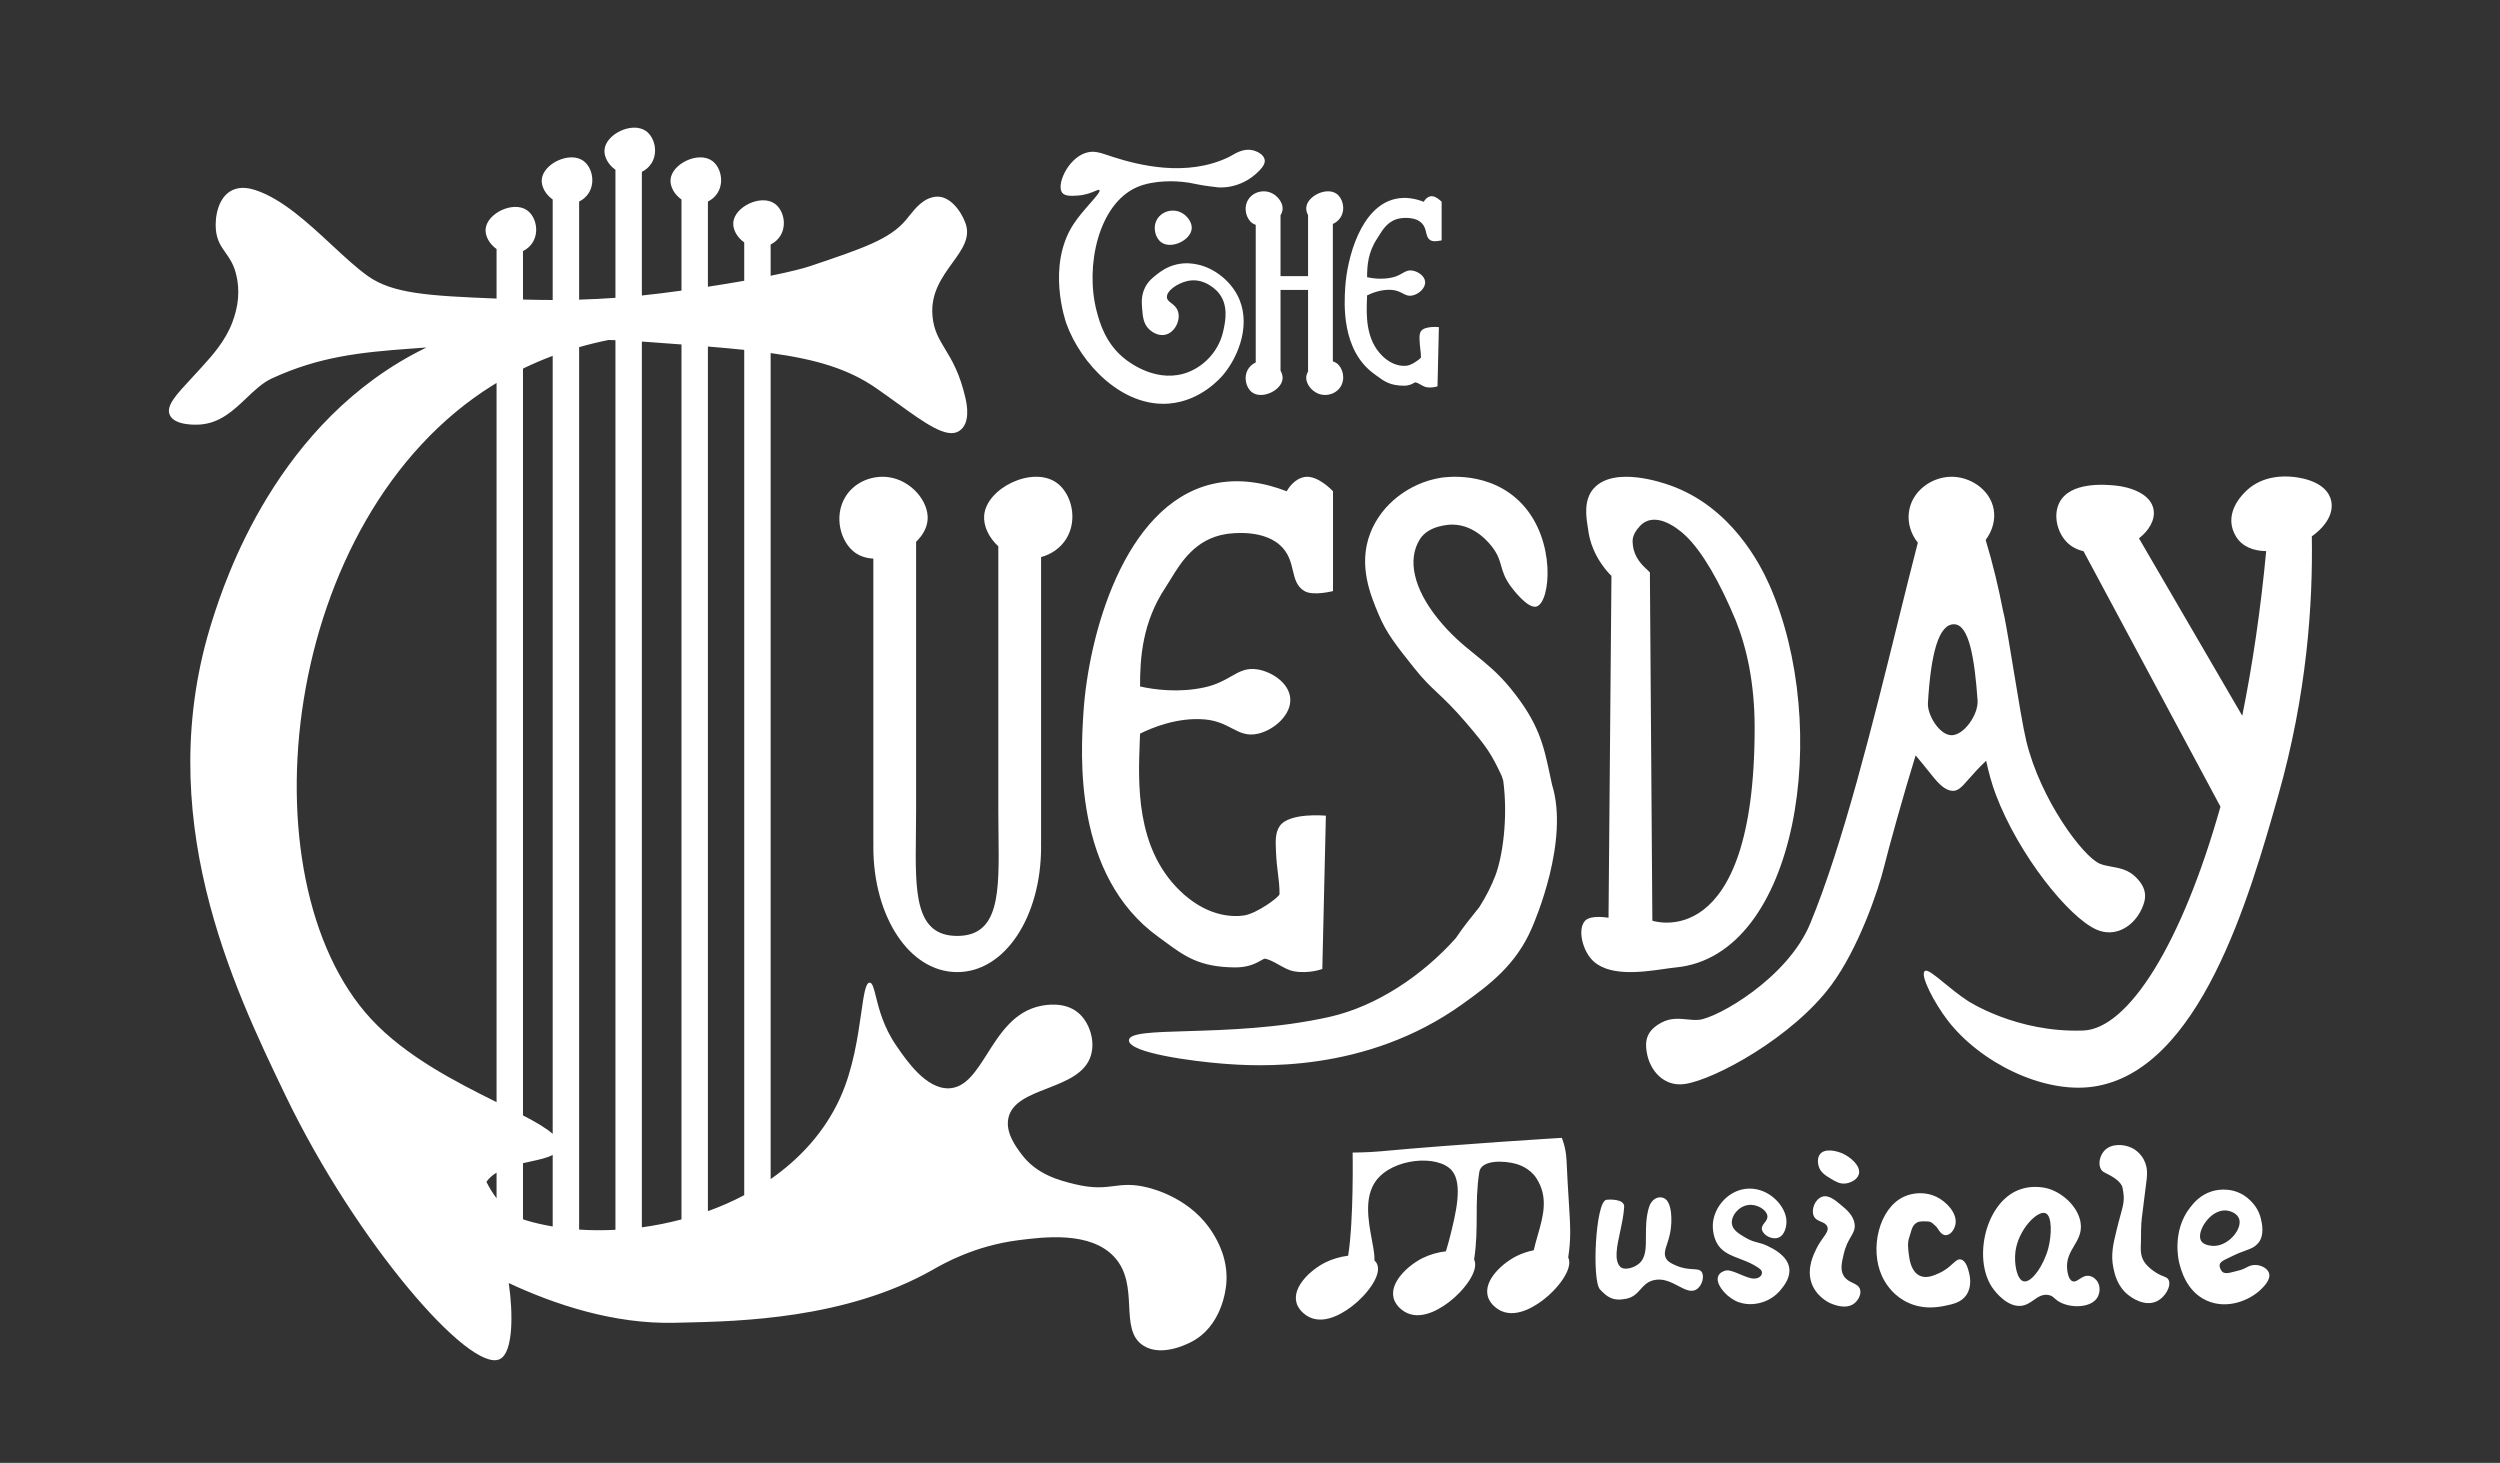 <svg width="1333" height="780" viewBox="0 0 1333 780" fill="none" xmlns="http://www.w3.org/2000/svg">
<rect x="0" y="0" width="1333" height="780" fill="#333333" stroke="none"/>
<g clip-path="url(#clip0_1_52)">
<path fill-rule="evenodd" clip-rule="evenodd" d="M654.071 -337.253L613.995 -438.753H583.115V-464.598H636.684L665.579 -386.708L736.304 -577.845H769.432L678.506 -337.253H654.071ZM342.24 654.413V182.124C343.405 182.201 344.579 182.283 345.761 182.368C351.921 182.816 357.779 183.243 363.368 183.664V650.195C356.373 652.047 349.295 653.456 342.24 654.413ZM308.787 655.615V185.103C314.141 183.564 319.397 182.303 324.507 181.272C325.72 181.307 326.935 181.348 328.155 181.393V655.729C321.569 656.077 315.081 656.043 308.787 655.615ZM278.855 650.111V620.203C280.134 619.909 281.405 619.633 282.651 619.364L282.661 619.361C287.413 618.333 291.777 617.388 294.7 615.808V653.959C289.808 653.127 285.084 652.059 280.615 650.719C280.015 650.539 279.431 650.329 278.855 650.111ZM264.768 638.931C262.653 636.144 260.859 633.14 259.353 630.156C260.767 628.153 262.627 626.557 264.768 625.251V638.931ZM197.861 543.315C128.923 468.795 149.415 275.707 263.008 205.257C263.37 205.033 263.733 204.817 264.096 204.601C264.32 204.467 264.544 204.334 264.768 204.199V587.651C243.389 577.044 216.353 563.304 197.861 543.315ZM294.7 604.588C291.305 601.536 285.753 598.307 278.855 594.723V196.531C284.16 193.952 289.455 191.704 294.7 189.743V604.588ZM396.821 186.553V637.269C390.6 640.557 384.104 643.383 377.455 645.791V184.768C384.347 185.335 390.791 185.917 396.821 186.553ZM646.844 657.761C635.741 639.52 616.007 634.176 611.629 633.111C603.714 631.184 598.925 631.789 593.95 632.418C588.557 633.1 582.945 633.809 572.893 631.351C564.676 629.34 552.783 626.252 544.723 615.504C541.624 611.372 536.017 603.895 537.679 596.136C539.485 587.704 548.769 584.091 558.421 580.334C568.42 576.442 578.813 572.397 581.697 562.683C584.064 554.709 580.82 544.775 574.653 539.793C567.433 533.96 557.385 535.872 555.287 536.272C540.88 539.014 533.241 551.061 526.393 561.861C520.346 571.398 514.916 579.962 505.987 580.289C493.836 580.735 483.422 565.566 478.326 558.145C478.149 557.887 477.979 557.638 477.815 557.4C471.071 547.609 468.615 537.762 467.007 531.311C465.89 526.833 465.181 523.992 463.729 523.947C461.52 523.878 460.592 530.388 459.219 540.009C457.439 552.485 454.914 570.191 447.883 585.572C439.709 603.451 426.627 617.749 410.908 628.687V188.252C435.281 191.625 452.384 196.708 467.251 207.019C471.089 209.68 474.759 212.333 478.243 214.85C493.183 225.646 504.692 233.963 511.268 229.908C517.72 225.929 515.503 215.444 514.789 212.301C511.796 199.109 507.544 192.084 503.952 186.15C500.602 180.617 497.827 176.033 497.183 168.283C496.182 156.256 502.337 147.75 507.805 140.194C513.009 133.002 517.591 126.671 514.789 118.983C512.243 111.991 506.135 104.163 498.944 104.897C492.431 105.563 488.199 110.863 484.688 115.259C484.142 115.942 483.614 116.604 483.097 117.223C474.459 127.566 460.319 132.334 432.038 141.871L432.036 141.872C428.536 143.053 421.601 144.861 410.908 147.037V130.355C412.975 129.333 414.821 127.796 416.111 125.684C419.735 119.744 417.625 111.803 413.095 108.597C405.785 103.424 391.648 110.207 390.983 118.648C390.685 122.42 393.073 126.633 396.821 129.256V149.703C391.072 150.723 384.619 151.789 377.455 152.885V107.465C379.521 106.444 381.368 104.907 382.657 102.795C386.28 96.855 384.172 88.913 379.641 85.708C372.332 80.535 358.193 87.317 357.528 95.759C357.232 99.531 359.62 103.744 363.368 106.368V154.947C356.607 155.892 349.645 156.789 342.24 157.56V91.619C344.308 90.597 346.155 89.06 347.443 86.948C351.067 81.008 348.957 73.067 344.427 69.861C337.117 64.688 322.98 71.472 322.315 79.912C322.017 83.684 324.405 87.897 328.155 90.521V158.804C322.084 159.24 315.675 159.577 308.787 159.771V107.465C310.855 106.444 312.701 104.907 313.989 102.795C317.612 96.855 315.504 88.913 310.973 85.708C303.664 80.535 289.527 87.317 288.861 95.759C288.564 99.531 290.952 103.744 294.7 106.368V159.96C289.676 159.957 284.393 159.876 278.855 159.716V133.876C280.921 132.855 282.768 131.317 284.057 129.205C287.68 123.265 285.572 115.324 281.041 112.119C273.732 106.945 259.593 113.728 258.928 122.169C258.632 125.941 261.02 130.155 264.768 132.777V159.197C228.265 157.723 209.324 156.583 196.101 147.155C190.1 142.876 183.664 136.9 176.904 130.624C164.236 118.863 150.434 106.048 136.236 101.376C133.412 100.447 128.456 99.213 123.911 101.376C116.239 105.027 114.485 115.759 115.108 122.504C115.631 128.178 117.865 131.348 120.25 134.733C122.263 137.589 124.383 140.598 125.672 145.393C128.337 155.307 126.834 164.009 123.911 171.804C120.138 181.866 113.204 189.518 107.719 195.571L107.713 195.578C107.428 195.892 107.147 196.203 106.87 196.509C105.157 198.405 103.501 200.186 101.941 201.865L101.936 201.87C93.979 210.432 88.497 216.331 90.458 221.104C92.945 227.156 105.119 226.457 106.304 226.387C117.234 225.738 124.457 218.862 131.385 212.267C135.767 208.096 140.031 204.037 145.04 201.736C170.041 190.253 191.556 187.885 218.989 185.889C221.869 185.681 224.657 185.479 227.399 185.279C147.369 224.068 119.764 310.229 113.347 330.268C80.092 434.114 124.334 526.111 152.083 583.811C189.923 662.495 250.749 732.532 266.529 724.668C273.759 721.065 273.584 700.084 271.267 684.129C295.653 695.529 327.351 706.135 359.847 705.301C361.388 705.262 363.037 705.225 364.786 705.186C393.989 704.539 451.063 703.274 497.183 677.129L497.693 676.839C503.335 673.629 519.852 664.232 542.961 661.283C556.493 659.556 581.253 656.397 594.021 670.085C601.142 677.72 601.634 687.486 602.083 696.404C602.531 705.313 602.937 713.377 609.868 717.625C619.169 723.327 631.986 717.095 634.424 715.91L634.519 715.864C651.784 707.485 653.681 686.871 653.887 684.172C654.864 671.236 649.192 661.619 646.844 657.761ZM578.881 81.527C583.032 80.187 586.426 81.334 590.876 82.838C591.73 83.127 592.622 83.428 593.565 83.728C606.597 87.868 632.48 94.743 655.24 83.728C655.632 83.538 656.112 83.259 656.668 82.936C659.183 81.474 663.245 79.112 667.723 80.057C670.339 80.611 673.869 82.408 674.331 85.197C674.612 86.907 673.695 88.708 671.393 91.071C661.328 101.405 649.367 99.881 649.367 99.881C641.934 99.056 639.08 98.453 636.736 97.958L636.735 97.957C634.912 97.572 633.398 97.252 630.277 96.944C628.144 96.733 615.651 95.624 606.047 99.881C585.688 108.909 578.441 142.005 584.755 165.963C586.379 172.127 589.551 183.508 600.173 191.66C602.36 193.338 617.495 204.952 633.948 198.268C642.9 194.632 650.183 186.415 652.304 176.241C652.341 176.061 652.382 175.871 652.424 175.672C653.358 171.266 655.265 162.27 649.367 155.683L649.361 155.676C648.872 155.131 642.294 147.793 633.213 149.809C627.78 151.015 621.82 155.132 622.2 158.62C622.346 159.961 623.376 160.752 624.565 161.665C625.862 162.662 627.348 163.803 628.075 165.963C629.232 169.404 627.677 172.628 627.34 173.305L627.338 173.308C626.958 174.069 625.231 177.524 621.467 178.444C616.987 179.539 613.311 176.143 612.655 175.507C609.623 172.567 609.316 168.693 608.984 164.493C608.744 161.452 608.443 157.633 610.453 153.48C612.164 149.944 614.665 148 617.059 146.139L617.06 146.139C618.84 144.755 622.216 142.188 627.34 140.999C632.397 139.825 636.481 140.615 638.353 140.999C646.979 142.763 655.331 149.124 659.645 157.152C667.499 171.76 660.76 189.6 652.304 199.736C650.823 201.512 640.381 213.649 623.668 215.156C598.639 217.411 576.471 194.293 568.601 172.571C568.139 171.292 557.944 141.888 572.273 119.705C574.841 115.73 578.386 111.693 581.273 108.406C584.463 104.773 586.849 102.056 586.223 101.351C585.922 101.012 585.119 101.35 583.805 101.903C581.844 102.729 578.744 104.034 574.476 104.287L574.471 104.287C571.293 104.475 567.883 104.676 566.399 102.819C563.128 98.723 569.231 84.639 578.881 81.527ZM626.605 112.363C631.759 113.021 635.739 117.825 635.416 121.908C634.931 128.075 624.603 133.029 619.264 129.251C615.955 126.909 614.413 121.108 617.06 116.769C619.127 113.384 623.113 111.917 626.605 112.363ZM710.675 192.681C711.383 192.896 712.051 193.205 712.653 193.632C715.961 195.973 717.503 201.775 714.855 206.113C712.789 209.5 708.803 210.965 705.311 210.519C700.157 209.861 696.177 205.057 696.5 200.973C696.579 199.971 696.923 199 697.459 198.093V154.581H682.775V197.627C683.571 199.016 683.987 200.52 683.875 201.94C683.389 208.105 673.063 213.06 667.723 209.281C664.413 206.94 662.872 201.139 665.52 196.8C666.512 195.175 667.948 193.996 669.557 193.255V119.877C668.903 119.665 668.284 119.369 667.723 118.972C664.413 116.629 662.872 110.829 665.52 106.489C667.585 103.104 671.572 101.639 675.065 102.084C680.217 102.741 684.197 107.545 683.875 111.629C683.789 112.719 683.392 113.768 682.775 114.74V147.24H697.459V114.724C696.755 113.407 696.395 111.999 696.5 110.664C696.985 104.499 707.313 99.544 712.653 103.323C715.961 105.664 717.503 111.465 714.855 115.804C713.835 117.477 712.343 118.68 710.675 119.416V192.681ZM734.169 127.416C734.5 126.918 734.841 126.361 735.204 125.767C737.365 122.229 740.31 117.407 746.652 116.401C747.536 116.261 754.805 115.205 758.4 119.339C759.671 120.801 760.055 122.42 760.409 123.916C760.815 125.631 761.183 127.184 762.805 128.149C764.576 129.204 768.679 128.149 768.679 128.149V107.591C768.679 107.591 765.529 104.161 762.805 104.655C760.716 105.032 759.5 106.955 759.133 107.591C754.915 105.963 749.463 104.749 743.715 106.123C725.509 110.473 718.296 137.445 717.283 153.113C716.72 161.816 715.159 186.692 732.701 199.369C732.984 199.574 733.26 199.775 733.531 199.974L734.042 200.35C738.131 203.362 741.189 205.615 748.536 205.657C751.309 205.673 752.928 204.75 753.858 204.219C754.273 203.983 754.55 203.824 754.732 203.863C755.612 204.048 756.559 204.577 757.521 205.113C758.555 205.69 759.605 206.276 760.605 206.453C763.797 207.021 766.476 205.977 766.476 205.977L767.211 174.405C767.211 174.405 759.543 173.68 757.665 176.609C756.776 177.994 756.839 179.511 756.931 181.747V181.748C757.011 183.696 757.186 185.1 757.344 186.378V186.379C757.514 187.747 757.666 188.97 757.665 190.559C757.665 191.12 752.991 194.583 750.323 194.964C747.753 195.332 742.524 195.105 737.107 189.825C728.034 180.98 728.541 167.821 728.879 159.042C728.899 158.516 728.919 158.005 728.936 157.512C731.349 156.308 736.637 154.1 742.247 154.581C744.75 154.797 746.393 155.651 747.852 156.41C749.548 157.293 750.996 158.046 753.26 157.519C756.561 156.751 760.184 153.587 759.868 150.176C759.581 147.092 756.167 144.823 753.26 144.303C750.915 143.883 749.473 144.704 747.686 145.722C746.285 146.519 744.672 147.437 742.247 147.973C736.845 149.167 731.705 148.413 728.939 147.797C728.913 141.771 729.476 134.473 734.169 127.416ZM624.095 309.001C623.157 310.536 622.277 311.978 621.421 313.264C609.269 331.537 607.812 350.429 607.879 366.03C615.041 367.624 628.347 369.578 642.331 366.486C648.611 365.099 652.786 362.721 656.413 360.656C661.039 358.022 664.772 355.896 670.843 356.982C678.367 358.331 687.208 364.205 687.949 372.189C688.769 381.017 679.389 389.208 670.843 391.197C664.982 392.562 661.233 390.612 656.844 388.329C653.065 386.363 648.813 384.151 642.331 383.594C627.809 382.348 614.119 388.062 607.872 391.181C607.848 391.881 607.822 392.595 607.794 393.322L607.727 395.08L607.725 395.129C606.848 417.854 605.532 451.933 629.025 474.833C643.047 488.503 656.587 489.089 663.239 488.138C670.147 487.152 682.247 478.188 682.248 476.735C682.249 472.622 681.857 469.457 681.417 465.916C681.006 462.607 680.555 458.969 680.347 453.924C680.107 448.137 679.944 444.208 682.248 440.618C687.109 433.039 706.959 434.917 706.959 434.917L705.057 516.651C705.057 516.651 698.123 519.352 689.857 517.884C687.27 517.424 684.552 515.907 681.875 514.414C679.386 513.025 676.932 511.656 674.653 511.176C674.183 511.077 673.465 511.487 672.391 512.099C669.985 513.472 665.795 515.863 658.613 515.821C639.596 515.713 631.679 509.882 621.096 502.087L621.075 502.072L621.067 502.066C620.483 501.636 619.89 501.2 619.287 500.758C618.741 500.357 618.186 499.953 617.62 499.544C572.203 466.723 576.245 402.325 577.703 379.793C580.327 339.232 599.001 269.406 646.132 258.141C661.013 254.584 675.127 257.726 686.049 261.942C687 260.296 690.145 255.318 695.553 254.339C702.608 253.063 710.76 261.942 710.76 261.942V315.165C710.76 315.165 700.139 317.896 695.553 315.165C691.355 312.665 690.402 308.646 689.35 304.206C688.432 300.334 687.438 296.141 684.148 292.356C674.845 281.654 656.025 284.389 653.736 284.752C637.312 287.357 629.688 299.842 624.095 309.001ZM879.719 305.2L881.039 490.917C881.039 490.917 935.576 509.614 935.576 388.076C935.576 364.38 931.435 345.52 925.408 330.603C916.877 310.165 907.771 294.3 898.871 285.728C893.504 280.56 881.827 272.405 874.341 280.559C870.017 285.27 870.366 288.268 870.649 290.699L870.657 290.771C871.43 297.409 875.723 301.416 878.34 303.858C878.889 304.371 879.365 304.815 879.719 305.2ZM890.388 258.745C922.94 270.192 938.436 300.641 943.367 311.724C976.876 387.035 958.948 509.615 893.504 515.848C891.798 516.01 889.718 516.309 887.388 516.643L887.357 516.647L887.353 516.648C875.366 518.368 856.784 521.036 848.317 511.173C843.5 505.563 841.213 495.097 845.2 490.917C848.345 487.619 857.667 489.359 857.667 489.359L859.224 307.049C859.224 307.049 848.535 297.397 846.759 282.117C846.748 282.027 846.736 281.932 846.723 281.833C846.715 281.773 846.706 281.711 846.697 281.648C846.671 281.462 846.64 281.262 846.607 281.049C846.577 280.854 846.544 280.649 846.51 280.434C845.77 275.784 844.276 266.403 849.875 260.304C860.843 248.356 886.699 257.448 890.388 258.745ZM1040.42 392.024C1034.1 391.832 1027.59 381.253 1027.97 374.897C1029.52 348.429 1033.7 332.684 1041.98 332.86C1050 333.029 1052.88 351.542 1054.44 373.34C1054.99 381.083 1047.01 392.223 1040.42 392.024ZM1138.72 467.605C1134.75 463.711 1130.18 462.887 1125.92 462.119C1123.72 461.721 1121.6 461.338 1119.68 460.552C1110.67 456.851 1087.9 426.226 1080.39 395.009C1078.66 387.794 1076.1 372.211 1073.66 357.346L1073.66 357.342L1073.66 357.339L1073.66 357.332L1073.66 357.323C1071.84 346.268 1070.09 335.613 1068.8 329.097C1068.54 327.816 1068.28 326.688 1068.02 325.697C1065.63 313.412 1062.66 300.792 1058.75 287.903C1062.41 283.029 1064.08 277.029 1063 271.36C1061.03 261.035 1050.37 253.791 1039.64 254.233C1029.43 254.655 1019.36 262.045 1017.85 272.917C1017.02 278.816 1018.88 284.731 1022.59 289.372C1019.27 302.136 1015.72 316.509 1011.95 331.738L1011.95 331.761L1011.94 331.789L1011.94 331.804C998.603 385.753 982.614 450.438 965.187 492.477C953.049 521.753 915.711 542.664 906.028 543.749C903.971 543.979 901.826 543.765 899.598 543.542C895.292 543.112 890.675 542.651 885.788 545.305C877.82 549.635 877.067 554.956 878.003 560.875C879.604 570.991 887.345 579.559 898.244 578.001C914.351 575.7 955.848 552.999 976.371 525.368C990.965 505.72 1001.53 474.679 1004.61 462.087C1007.01 452.301 1015.24 422.667 1021.41 402.785C1023.89 405.663 1025.97 408.275 1027.81 410.578L1027.81 410.582L1027.81 410.587L1027.81 410.59L1027.82 410.592C1032.84 416.897 1036.01 420.877 1040.42 421.607C1043.79 422.162 1045.77 419.907 1049.72 415.408C1051.98 412.844 1054.87 409.551 1059.02 405.635C1060.36 411.908 1062.04 418.027 1064.13 423.567C1076.28 455.769 1102.91 488.991 1117.76 495.625C1127.82 500.115 1137.61 494.001 1141.93 484.713C1144.45 479.279 1145.19 473.955 1138.72 467.605ZM827.384 417.676L827.419 417.846C827.442 417.958 827.465 418.07 827.489 418.184C836.95 448.19 818.386 491.116 816.808 494.764L816.752 494.894C808.227 514.705 793.848 525.297 779.777 535.392C728 572.532 669.708 568.598 651.245 567.084C636.515 565.877 602.092 561.54 601.945 554.76C601.858 550.73 614.29 550.36 632.982 549.803C653.528 549.191 681.638 548.354 709 542.184C734.208 536.498 758.772 519.833 776.212 500.234C780.279 494.229 784.051 489.55 787.485 485.291L787.487 485.289L788.733 483.741C792.333 478.069 795.271 472.341 797.384 466.724C801.14 456.74 804.165 436.285 801.532 416.277C801.119 414.894 800.812 413.95 800.719 413.75C795.264 402.062 792.779 398.31 782.017 385.697C775.076 377.563 770.559 373.307 766.526 369.506C762.5 365.714 758.956 362.374 753.963 356.085C744.208 343.801 739.332 337.658 735.261 328.033C730.807 317.5 724.047 301.513 730.585 284.394C736.516 268.868 751.413 257.58 767.989 254.783C770.221 254.406 794.692 250.661 811.628 268.809C829.771 288.249 826.76 320.757 819.421 323.357C814.619 325.058 805.973 313.25 805.395 312.448C802.236 308.069 801.319 304.852 800.433 301.74C799.585 298.766 798.765 295.889 796.043 292.186L796.042 292.186C794.783 290.473 786.832 279.665 774.224 279.719C773.268 279.722 761.863 279.926 757.08 287.512C750.169 298.472 753.963 314.006 766.432 329.592C773.607 338.561 780.131 343.838 786.597 349.068C792.746 354.041 798.842 358.972 805.395 366.996C820.532 385.532 823.047 397.337 826.355 412.868C826.633 414.173 826.916 415.504 827.213 416.868C827.274 417.144 827.329 417.41 827.384 417.676ZM563.333 257.356C550.581 248.331 525.915 260.165 524.755 274.892C524.309 280.536 527.317 286.744 532.305 291.288V432.393C532.305 436.678 532.356 440.867 532.405 444.927V444.934C532.779 475.741 533.061 499.031 510.385 499.031C487.71 499.031 487.992 475.741 488.365 444.934V444.925C488.415 440.866 488.465 436.677 488.465 432.393V288.888C491.92 285.532 494.264 281.49 494.603 277.197C495.372 267.444 485.867 255.971 473.559 254.4C465.217 253.336 455.695 256.835 450.763 264.921C444.439 275.285 448.119 289.14 456.023 294.733C458.796 296.696 462.132 297.669 465.668 297.844V449.929H465.705C465.681 450.495 465.668 451.077 465.668 451.683C465.668 488.487 484.72 518.321 510.385 518.321C536.051 518.321 555.103 488.487 555.103 451.683C555.103 451.077 555.089 450.495 555.065 449.929H555.103V297.027C560.467 295.588 565.459 292.308 568.595 287.167C574.917 276.804 571.239 262.949 563.333 257.356ZM1221.99 254.214C1224.03 254.372 1238.92 255.662 1242.51 265.405C1245.21 272.722 1240.5 280.406 1232.66 285.981C1233.25 321.524 1230.19 369.901 1214.67 424.466L1214.67 424.473L1214.67 424.474C1199.39 478.215 1172.93 571.238 1116.07 579.409C1089.37 583.248 1055.78 566.471 1038.6 544.195C1031.35 534.788 1023.63 519.964 1026.28 517.784C1027.59 516.702 1031.27 519.722 1036.42 523.94L1036.42 523.941C1040.05 526.915 1044.4 530.484 1049.17 533.631C1049.17 533.631 1075.13 550.773 1110.79 549.477C1134.65 548.611 1163.17 503.849 1183.95 430.121L1110.93 293.9C1107.57 293.136 1104.33 291.57 1101.69 288.72C1096.84 283.481 1094.78 274.727 1097.96 268.203C1103.62 256.597 1122.77 258.403 1127.8 258.877C1135.8 259.632 1147.04 263.313 1148.32 271.933C1149.12 277.332 1145.81 282.909 1140.5 287.041L1195.57 381.638C1200.98 354.81 1205.36 325.396 1208.33 293.861C1201.85 293.758 1195.57 291.684 1192.15 285.922C1186.9 277.073 1190.89 268.208 1197.75 261.674C1206.81 253.045 1218.73 253.962 1221.99 254.214ZM856.469 639.757C857.903 639.511 866.261 639.111 866.011 643.513C865.764 647.818 864.776 652.414 863.835 656.791C862.138 664.681 860.594 671.86 863.824 675.347C865.94 677.631 871.344 676.076 874.1 673.599C877.632 670.424 877.623 665.294 877.612 659.194C877.603 654.463 877.594 649.149 879.235 643.712C880.603 639.179 884.357 637.488 887.295 638.873C891.437 640.827 891.843 650.712 890.503 657.497C890.067 659.705 889.447 661.58 888.901 663.231C887.843 666.43 887.062 668.794 888.425 671.131C889.436 672.861 891.049 673.593 893.464 674.688C897.213 676.388 900.31 676.571 902.678 676.71C904.893 676.841 906.47 676.934 907.344 678.197C908.909 680.459 907.645 685.628 904.527 687.533C901.697 689.263 898.506 687.588 894.87 685.68C890.977 683.637 886.574 681.327 881.557 682.639C878.247 683.505 876.498 685.471 874.739 687.447C872.84 689.581 870.93 691.727 867.032 692.517C859.812 693.981 856.757 691.359 853.152 687.555C848.68 682.835 850.739 640.745 856.469 639.757ZM952.543 651.217C952.577 653.783 951.719 658.655 948.181 659.94C944.695 661.205 940.004 658.479 939.459 655.579C939.188 654.138 940.018 653.07 940.863 651.983C941.701 650.905 942.554 649.808 942.367 648.309C941.96 645.053 936.888 641.884 932.191 642.496C926.976 643.173 922.827 648.432 923.468 652.671C923.967 655.967 927.246 657.891 930.736 659.939L930.737 659.94C933.528 661.577 935.315 662.031 937.178 662.504C938.673 662.883 940.217 663.275 942.367 664.301C945.265 665.684 952.904 669.329 953.996 675.931C954.844 681.056 951.328 685.447 949.635 687.56C948.539 688.929 944.712 693.344 938.005 694.829C936.271 695.212 930.609 696.379 924.923 693.375C919.5 690.511 914.476 684.079 916.2 680.292C916.933 678.68 918.867 677.597 920.561 677.384C922.336 677.16 925.086 678.319 927.884 679.498C930.498 680.599 933.154 681.718 935.097 681.745C937.833 681.783 939.343 680.315 939.459 678.837C939.559 677.585 939.037 676.66 935.097 674.476C932.502 673.037 929.921 672.055 927.479 671.127L927.471 671.124L927.47 671.124C923.717 669.697 920.294 668.396 917.653 665.755C912.847 660.948 913.243 653.509 913.292 652.671C913.828 643.576 921.748 634.205 932.191 633.773C943.328 633.311 952.436 643.219 952.543 651.217ZM982.337 614.992C986.649 616.871 992.385 621.709 991.128 626.121C990.308 629.003 986.796 630.684 984.157 631.025C981.061 631.424 978.761 630.031 976.052 628.389L976.05 628.388C973.38 626.771 970.722 625.162 969.743 621.928C969.592 621.429 968.512 617.681 970.523 615.287C973.217 612.08 979.431 613.724 982.337 614.992ZM988.885 652.671C988.313 648.067 984.595 644.973 981.616 642.496C978.335 639.765 974.883 636.893 971.441 638.135C967.749 639.465 965.623 644.964 967.08 648.309C967.86 650.103 969.449 650.771 970.964 651.408C972.418 652.019 973.805 652.603 974.348 654.125C974.992 655.933 973.883 657.488 972.213 659.829C971.115 661.367 969.776 663.244 968.533 665.755L968.533 665.756C967.019 668.812 963.542 675.834 965.625 683.199C967.884 691.177 975.261 694.589 975.801 694.829L975.809 694.833C977.235 695.463 984.351 698.606 988.885 694.829C990.751 693.275 992.553 690.236 991.792 687.56C991.245 685.638 989.653 684.88 987.883 684.037C986.189 683.231 984.331 682.347 983.071 680.292C981.094 677.07 981.989 673.263 983.07 668.666L983.071 668.663C984.127 664.166 985.669 661.524 986.909 659.399C988.242 657.114 989.227 655.426 988.885 652.671ZM1042.67 652.671C1043.65 646.891 1037.93 640.761 1032.5 638.135C1026.96 635.456 1020.24 635.688 1015.05 638.135C1001.87 644.352 996.828 665.749 1003.42 680.292C1004.9 683.549 1008.3 689.42 1015.05 693.375C1024.34 698.818 1033.65 696.932 1036.85 696.283L1036.86 696.283C1041.28 695.385 1045.77 694.476 1048.49 690.468C1051.63 685.828 1050.27 680.201 1049.94 678.837L1049.94 678.829C1049.43 676.723 1048.34 672.23 1045.58 671.569C1044.02 671.196 1042.85 672.267 1041.15 673.829C1039.51 675.328 1037.39 677.279 1033.95 678.837C1031.26 680.059 1027.33 681.837 1023.77 680.292C1019.18 678.297 1018.23 671.931 1017.96 670.147L1017.96 670.116C1017.33 665.889 1017.02 662.635 1017.96 659.94C1018.2 659.243 1018.41 658.518 1018.61 657.795C1019.54 654.469 1020.45 651.217 1025.23 651.217C1029.41 651.217 1029.42 651.226 1032.13 653.777L1032.5 654.125C1032.66 654.281 1032.88 654.624 1033.16 655.053C1034.14 656.577 1035.82 659.198 1038.31 658.485C1040.79 657.777 1042.29 654.901 1042.67 652.671ZM1079.01 683.199C1083.26 684.204 1089.75 674.539 1092.1 665.755C1093.96 658.815 1094.34 648.269 1090.64 646.856C1086.38 645.227 1076.21 655.552 1074.65 667.208C1073.79 673.699 1075.37 682.336 1079.01 683.199ZM1113.9 680.292C1116.45 680.651 1117.97 682.765 1118.27 683.199C1120.07 685.855 1119.7 689.585 1118.27 691.921C1115.15 696.987 1105.7 697.621 1099.37 694.829C1097.41 693.967 1096.4 693.063 1095.54 692.295C1094.58 691.432 1093.8 690.74 1092.1 690.468C1088.96 689.966 1086.72 691.536 1084.38 693.176C1082.38 694.573 1080.32 696.021 1077.56 696.283C1070.23 696.978 1063.92 688.727 1063.03 687.563L1063.02 687.56C1051.99 673.116 1057.76 643.545 1074.65 635.227C1082.93 631.153 1091.18 633.497 1092.1 633.773C1101.27 636.524 1109.57 645.391 1109.54 654.125C1109.53 658.162 1107.75 661.176 1105.93 664.243C1103.75 667.927 1101.52 671.687 1102.27 677.384C1102.41 678.409 1102.95 682.476 1105.18 683.199C1106.37 683.584 1107.49 682.843 1108.76 682.006C1110.19 681.062 1111.8 679.996 1113.9 680.292ZM1121.92 613.683C1125.57 609.549 1132.37 609.972 1136.66 612.045C1140.97 614.131 1142.9 617.957 1143.21 618.596C1145.41 623.137 1144.98 626.343 1144.01 633.57C1143.77 635.393 1143.49 637.47 1143.21 639.889C1142.9 642.582 1142.64 644.541 1142.43 646.152C1141.8 650.896 1141.57 652.624 1141.57 661.183C1141.57 661.843 1141.54 662.529 1141.52 663.232C1141.39 666.222 1141.26 669.535 1143.21 672.649C1144.7 675.024 1146.91 676.664 1148.12 677.563C1150.47 679.302 1152.25 680.008 1153.57 680.533C1154.92 681.068 1155.8 681.414 1156.31 682.476C1157.84 685.617 1154.62 691.745 1149.76 693.943C1143.24 696.888 1136.29 691.627 1135.02 690.668L1135.02 690.667C1128.89 686.025 1127.46 679.009 1126.83 675.924C1125.43 669.065 1126.71 663.544 1128.47 656.269C1129.3 652.82 1130.03 650.173 1130.62 648.011C1132.38 641.6 1132.97 639.463 1131.74 633.337C1131.08 630.031 1126.31 627.403 1125.32 626.859C1125.27 626.828 1125.22 626.804 1125.19 626.787C1124.83 626.581 1124.5 626.399 1124.18 626.235C1124.02 626.149 1123.86 626.067 1123.71 625.99C1123.51 625.888 1123.32 625.793 1123.14 625.703C1121.76 625.006 1120.94 624.594 1120.28 623.511C1118.6 620.756 1119.58 616.329 1121.92 613.683ZM1186.59 645.403C1178.44 645.07 1171.09 656.617 1173.51 661.393C1175.04 664.417 1180.28 664.316 1180.77 664.301C1188.58 664.056 1195.82 655.012 1193.86 649.764C1192.83 647.013 1189.35 645.515 1186.59 645.403ZM1202.58 674.476C1205.53 674.501 1209.03 676.213 1209.85 678.837C1210.92 682.276 1207.02 686.069 1205.49 687.56C1199.57 693.313 1187.46 698.48 1176.41 693.375C1165.71 688.428 1162.87 677.008 1161.88 673.023C1161.64 672.063 1158 656.368 1167.69 643.949C1169.64 641.449 1173.1 637.144 1179.32 635.227C1181.03 634.699 1188.05 632.779 1195.31 636.68C1196.3 637.209 1203.43 641.193 1205.49 649.764C1206.02 651.968 1207.65 658.761 1204.03 662.846C1202.06 665.081 1200.38 665.688 1197.52 666.722C1195.56 667.431 1193.04 668.341 1189.5 670.116C1189.18 670.275 1188.86 670.426 1188.56 670.573C1188.35 670.673 1188.14 670.771 1187.94 670.867C1184.98 672.264 1182.8 673.293 1183.68 675.93C1184.95 679.746 1187.34 679.11 1191.81 677.918L1192.31 677.785L1192.67 677.689C1193.05 677.589 1193.45 677.486 1193.86 677.384C1195.62 676.945 1196.79 676.343 1197.84 675.801C1199.25 675.076 1200.45 674.458 1202.58 674.476ZM836.177 670.409C837.721 660.336 837.333 654.148 836.487 640.664C836.13 634.975 835.692 627.986 835.283 618.859C834.951 611.453 832.74 606.7 832.74 606.7C832.74 606.7 777.811 610.019 736.032 613.888C729.281 614.513 721.223 614.552 721.223 614.552C721.223 614.552 721.871 650.427 718.837 669.537C714.639 670.067 710.268 671.332 706.62 673.167C699.084 676.956 689.139 685.917 691.227 694.376C692.493 699.507 697.591 702.037 698.207 702.332C707.425 706.74 718.324 698.439 721.096 696.327C728.143 690.96 737.448 679.745 734.045 673.543C733.748 673 733.335 672.531 732.872 672.097C733.013 669.306 732.297 665.454 731.485 661.092C729.625 651.093 727.266 638.415 733.601 629.693C742.52 617.415 766.848 615.496 774.164 624.165C780.181 631.297 776.164 647.345 773.17 659.31L773.169 659.312C772.541 661.821 771.884 664.058 771.304 666.035L771.295 666.063C771.183 666.447 771.073 666.821 770.967 667.185C766.679 667.691 762.188 668.967 758.455 670.844C750.919 674.633 740.973 683.595 743.061 692.053C744.328 697.184 749.425 699.715 750.041 700.008C759.259 704.417 770.155 696.119 772.931 694.005L772.932 694.004C779.872 688.719 788.976 677.771 786 671.515C787.316 662.922 787.343 655.591 787.371 648.26C787.399 640.91 787.426 633.56 788.752 624.939C789.78 618.255 802.113 618.759 808.536 620.627C810.007 621.056 815.739 622.917 819.147 628.143C825.761 638.285 822.858 648.397 819.912 658.659L819.912 658.661C819.153 661.305 818.391 663.959 817.788 666.627C814.581 667.292 811.399 668.345 808.632 669.737C801.097 673.527 791.152 682.488 793.239 690.947C794.505 696.077 799.603 698.608 800.219 698.901C809.436 703.31 820.333 695.012 823.108 692.898L823.109 692.897C830.049 687.611 839.152 676.665 836.177 670.409Z" fill="white"/>
</g>
<defs>
<clipPath id="clip0_1_52">
<rect width="1333" height="780" fill="white"/>
</clipPath>
</defs>
</svg>

